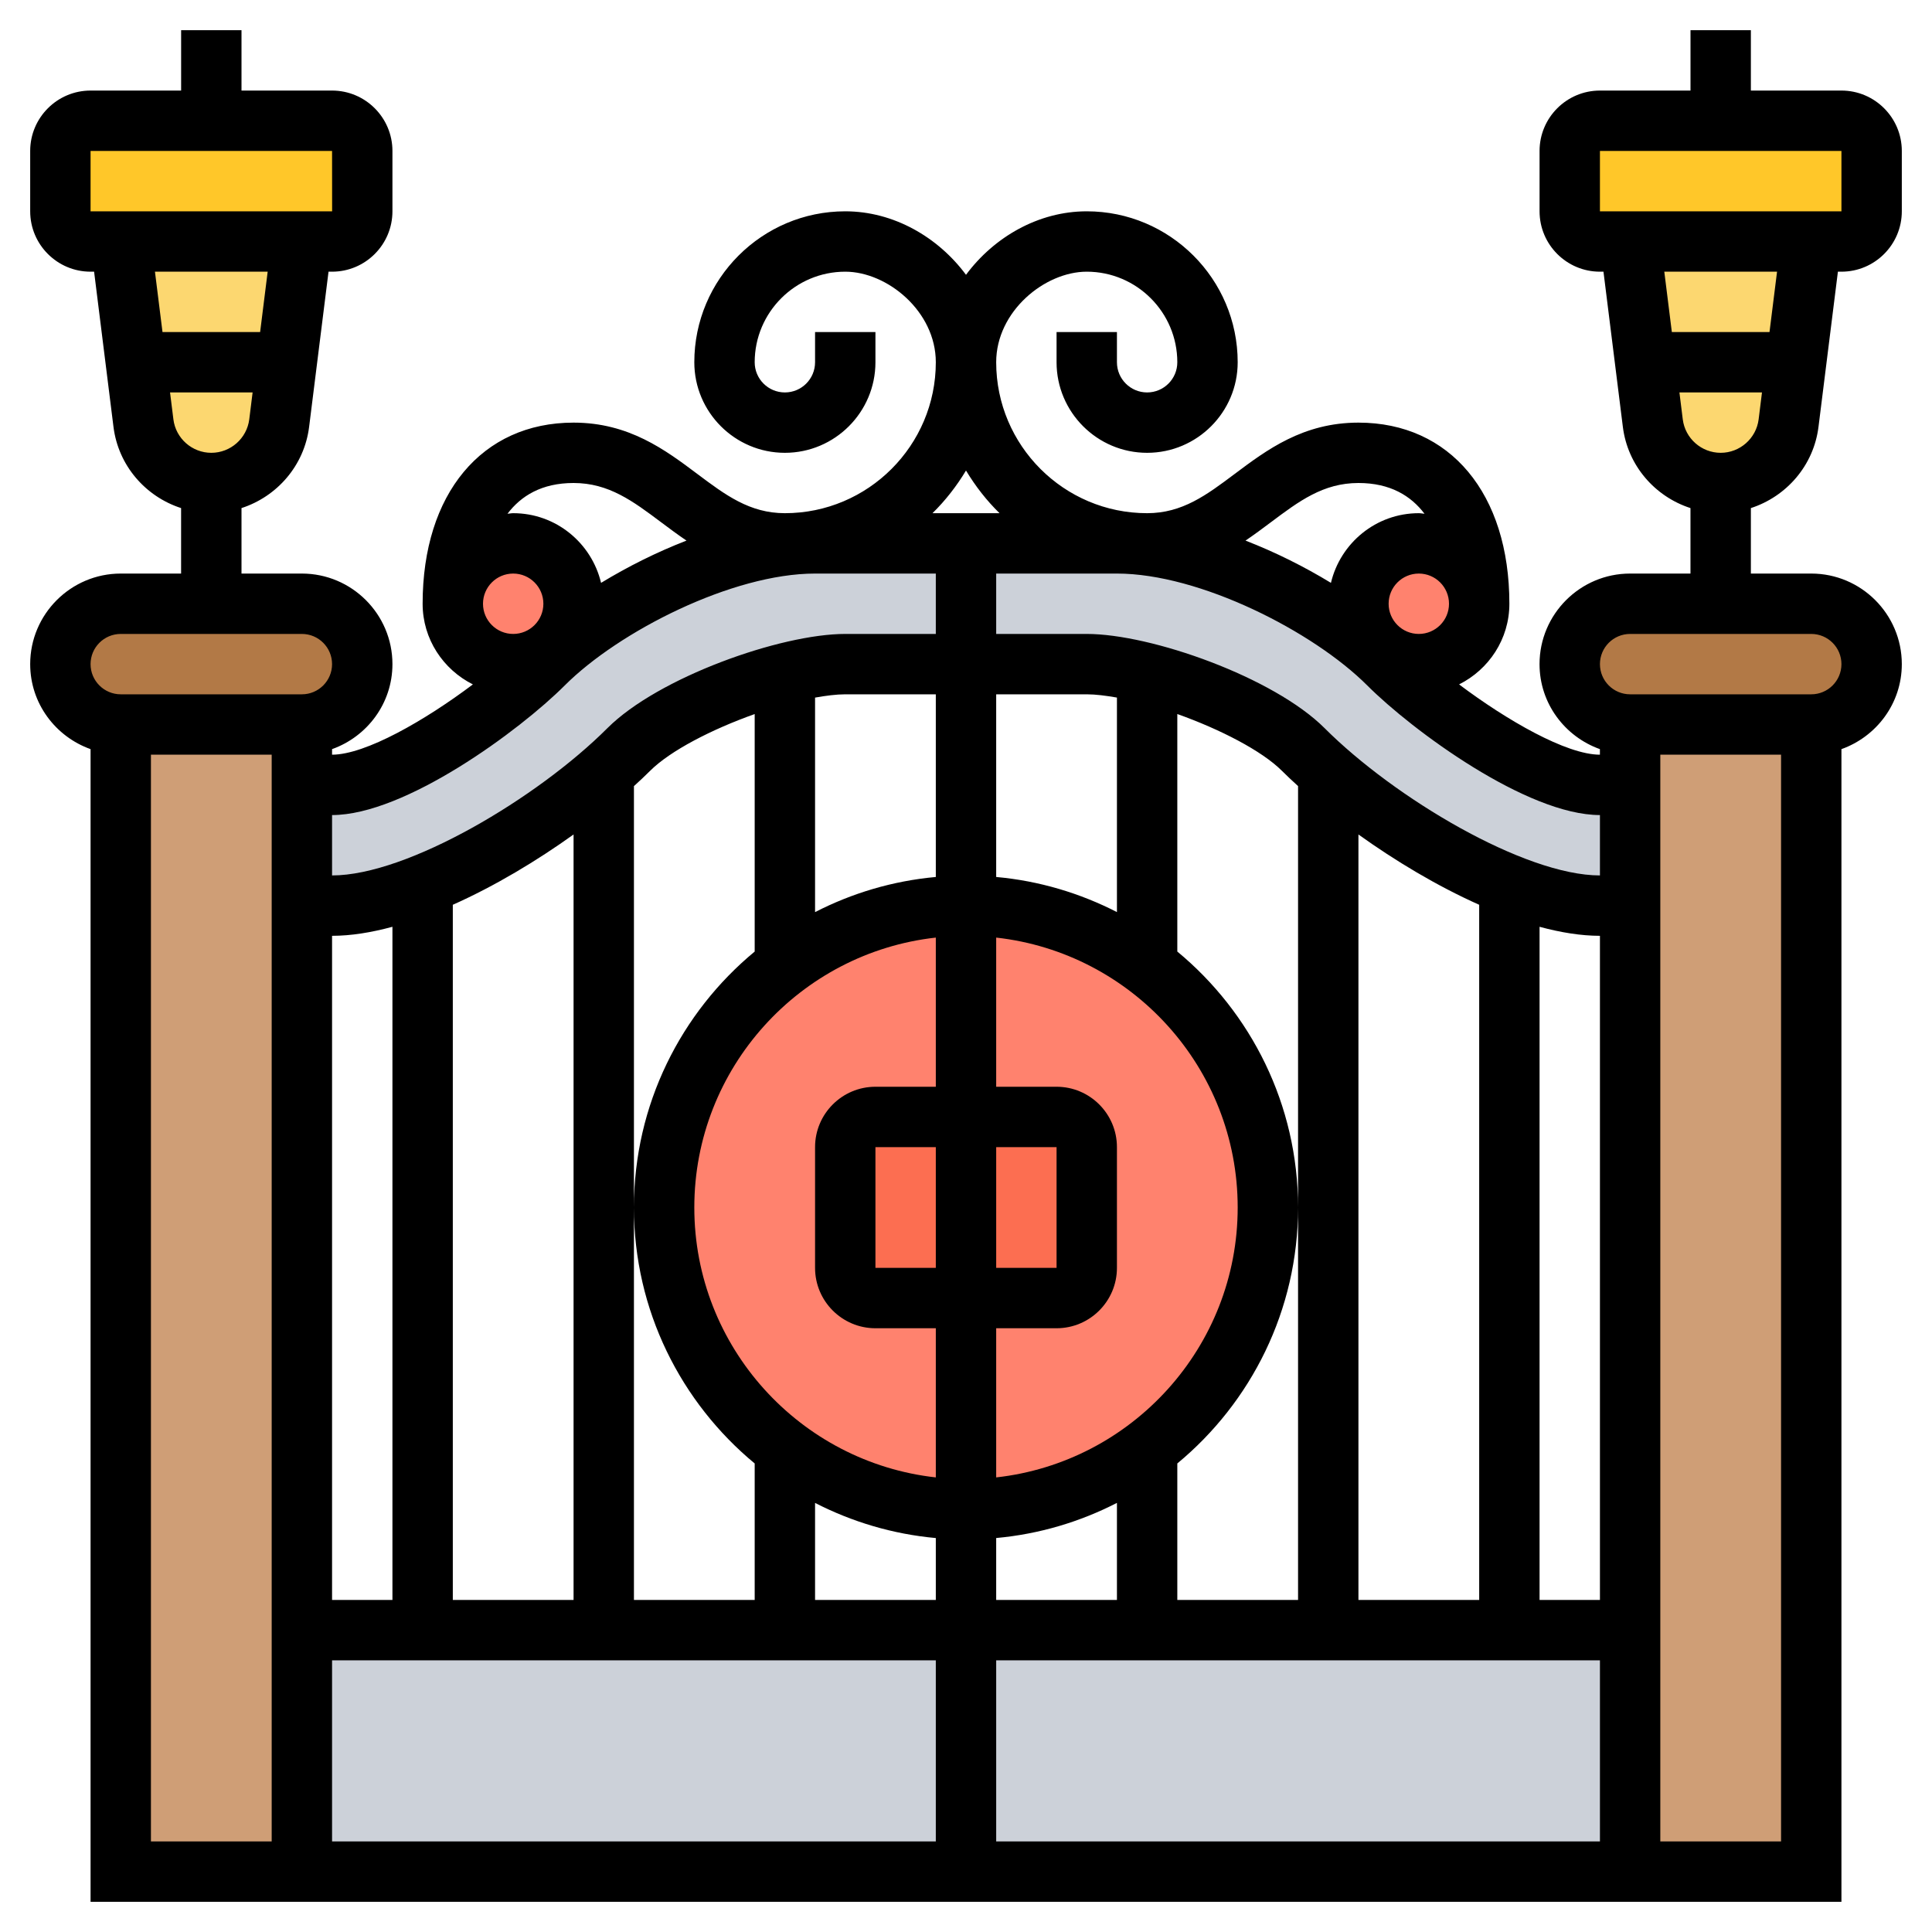 <svg id="_x33_0" enable-background="new 0 0 64 64" height="512" viewBox="0 0 64 64" width="512" xmlns="http://www.w3.org/2000/svg"><path d="m17 18c1.1 0 2 .9 2 2 0 .62-.28 1.17-.73 1.54-.35.29-.79.46-1.27.46-1.1 0-2-.9-2-2s.9-2 2-2z" fill="#ff826e"/><path d="m47 22c-.48 0-.92-.17-1.27-.46-.45-.37-.73-.92-.73-1.54 0-1.1.9-2 2-2s2 .9 2 2-.9 2-2 2z" fill="#ff826e"/><path d="m62 5v2c0 .55-.45 1-1 1h-1-6-1c-.55 0-1-.45-1-1v-2c0-.55.45-1 1-1h4 4c.55 0 1 .45 1 1z" fill="#ffc729"/><path d="m12 5v2c0 .55-.45 1-1 1h-1-6-1c-.55 0-1-.45-1-1v-2c0-.55.45-1 1-1h4 4c.55 0 1 .45 1 1z" fill="#ffc729"/><path d="m4 8 .5 4 .25 2.02c.14 1.13 1.11 1.98 2.25 1.98s2.11-.85 2.25-1.98l.25-2.02.5-4z" fill="#fcd770"/><path d="m54 8 .5 4 .25 2.02c.14 1.13 1.11 1.98 2.25 1.98s2.11-.85 2.25-1.98l.25-2.02.5-4z" fill="#fcd770"/><g fill="#ccd1d9"><path d="m32 54v8h-22v-8h4 6 6z"/><path d="m54 54v8h-22v-8h6 6 6z"/><path d="m14 29.31c-1.07.43-2.11.69-3 .69h-1v-4h1c2 0 5.54-2.54 7-4 .12-.12.24-.23.37-.35 1.95-1.75 5.32-3.41 8.06-3.63.19-.01.38-.02.57-.02h5v4h-4c-.56 0-1.26.11-2 .3-1.91.49-4.14 1.5-5.17 2.53-.3.3-.65.62-1.03.93-1.59 1.34-3.76 2.75-5.8 3.55z"/><path d="m50 29.31c-2.04-.8-4.21-2.21-5.8-3.55-.38-.31-.73-.63-1.03-.93-1.03-1.03-3.26-2.04-5.17-2.53-.74-.19-1.44-.3-2-.3h-4v-4h5c.13 0 .26 0 .39.01 2.77.15 6.25 1.85 8.24 3.64.13.12.25.23.37.35 1.46 1.46 5 4 7 4h1v4h-1c-.89 0-1.93-.26-3-.69z"/></g><path d="m10 26v4 24 8h-6v-38h6z" fill="#cf9e76"/><path d="m60 24v38h-6v-8-24-4-2z" fill="#cf9e76"/><path d="m10 20c1.1 0 2 .9 2 2 0 .55-.22 1.05-.59 1.41-.36.37-.86.59-1.41.59h-6c-1.1 0-2-.9-2-2 0-.55.22-1.05.59-1.41.36-.37.86-.59 1.41-.59h3z" fill="#b27946"/><path d="m61.41 20.59c.37.36.59.86.59 1.41 0 1.1-.9 2-2 2h-6c-.55 0-1.05-.22-1.41-.59-.37-.36-.59-.86-.59-1.41 0-1.1.9-2 2-2h3 3c.55 0 1.05.22 1.41.59z" fill="#b27946"/><path d="m38 32c-1.67-1.25-3.75-2-6-2s-4.33.75-6 2c-2.43 1.83-4 4.73-4 8s1.57 6.17 4 8c1.67 1.25 3.75 2 6 2s4.33-.75 6-2c2.43-1.83 4-4.73 4-8s-1.57-6.17-4-8z" fill="#ff826e"/><path d="m35 37h-3-3c-.55 0-1 .45-1 1v4c0 .55.45 1 1 1h3 3c.55 0 1-.45 1-1v-4c0-.55-.45-1-1-1z" fill="#fc6e51"/><path d="m60.24 14.14.643-5.14h.117c1.103 0 2-.897 2-2v-2c0-1.103-.897-2-2-2h-3v-2h-2v2h-3c-1.103 0-2 .897-2 2v2c0 1.103.897 2 2 2h.117l.642 5.14c.16 1.284 1.063 2.31 2.24 2.691v2.169h-2c-1.654 0-3 1.346-3 3 0 1.302.839 2.402 2 2.816v.184c-1.11 0-3.085-1.14-4.665-2.328.984-.493 1.666-1.5 1.666-2.672 0-3.645-1.963-6-5-6-1.833 0-3.037.903-4.1 1.7-.93.697-1.733 1.3-2.9 1.3-2.757 0-5-2.243-5-5 0-1.689 1.612-3 3-3 1.654 0 3 1.346 3 3 0 .552-.448 1-1 1s-1-.448-1-1v-1h-2v1c0 1.654 1.346 3 3 3s3-1.346 3-3c0-2.757-2.243-5-5-5-1.6 0-3.072.852-4 2.103-.928-1.251-2.4-2.103-4-2.103-2.757 0-5 2.243-5 5 0 1.654 1.346 3 3 3s3-1.346 3-3v-1h-2v1c0 .552-.448 1-1 1s-1-.448-1-1c0-1.654 1.346-3 3-3 1.388 0 3 1.311 3 3 0 2.757-2.243 5-5 5-1.167 0-1.97-.603-2.9-1.3-1.063-.797-2.267-1.7-4.1-1.7-3.037 0-5 2.355-5 6 0 1.172.682 2.179 1.665 2.672-1.58 1.188-3.555 2.328-4.665 2.328v-.184c1.161-.414 2-1.514 2-2.816 0-1.654-1.346-3-3-3h-2v-2.169c1.177-.382 2.08-1.407 2.24-2.691l.643-5.14h.117c1.103 0 2-.897 2-2v-2c0-1.103-.897-2-2-2h-3v-2h-2v2h-3c-1.103 0-2 .897-2 2v2c0 1.103.897 2 2 2h.117l.642 5.14c.16 1.284 1.063 2.31 2.24 2.691v2.169h-1.999c-1.654 0-3 1.346-3 3 0 1.302.839 2.402 2 2.816v38.184h7 1 42 1 7v-38.184c1.161-.414 2-1.514 2-2.816 0-1.654-1.346-3-3-3h-2v-2.169c1.177-.382 2.08-1.407 2.24-2.691zm-57.24-9.14h8l.002 2h-8.002zm5.867 4-.25 2h-3.234l-.25-2zm-3.234 4h2.735l-.111.892c-.08.631-.62 1.108-1.257 1.108s-1.177-.477-1.256-1.108zm47.367 16c-2.501 0-6.814-2.571-9.121-4.879-1.682-1.681-5.738-3.121-7.879-3.121h-3v-2h4c2.743 0 6.503 1.917 8.293 3.707 1.497 1.497 5.294 4.293 7.707 4.293zm0 24h-2v-22.299c.697.189 1.372.299 2 .299zm-42-22c.628 0 1.303-.11 2-.299v22.299h-2zm4-1.028c1.398-.623 2.789-1.461 4-2.329v25.357h-4zm6 10.028v-13.959c.191-.173.372-.343.535-.506.668-.668 2.054-1.38 3.465-1.881v7.868c-2.441 2.019-4 5.07-4 8.478s1.559 6.459 4 8.479v4.521h-4zm12 8.941v-4.941h2c1.103 0 2-.897 2-2v-4c0-1.103-.897-2-2-2h-2v-4.941c4.493.499 8 4.316 8 8.941s-3.507 8.442-8 8.941zm-10-8.941c0-4.625 3.507-8.442 8-8.941v4.941h-2c-1.103 0-2 .897-2 2v4c0 1.103.897 2 2 2h2v4.941c-4.493-.499-8-4.316-8-8.941zm8 2h-2v-4h2zm2-4h2v4h-2zm0-8.949v-6.051h3c.294 0 .639.045 1 .108v7.106c-1.221-.626-2.57-1.034-4-1.163zm-2 0c-1.43.13-2.779.537-4 1.164v-7.106c.361-.064.706-.109 1-.109h3zm-4 20.735c1.221.626 2.57 1.034 4 1.164v2.05h-4zm6 1.163c1.43-.13 2.779-.537 4-1.164v3.215h-4zm6-2.47c2.441-2.019 4-5.07 4-8.479s-1.559-6.459-4-8.479v-7.868c1.41.502 2.797 1.214 3.465 1.881.163.163.345.333.535.506v13.96 13h-4zm6-20.836c1.211.868 2.602 1.706 4 2.329v23.028h-4zm2-6.643c-.552 0-1-.448-1-1s.448-1 1-1 1 .448 1 1-.448 1-1 1zm-2-5c1.057 0 1.742.428 2.189 1.019-.063-.004-.124-.019-.189-.019-1.415 0-2.597.987-2.911 2.308-.878-.534-1.836-1.015-2.83-1.4.294-.199.572-.407.841-.608.93-.697 1.733-1.3 2.9-1.3zm-13-.413c.311.517.682.994 1.111 1.413h-2.221c.428-.42.799-.896 1.11-1.413zm-13 .413c1.167 0 1.97.603 2.9 1.3.269.201.546.409.841.608-.994.384-1.951.866-2.83 1.4-.314-1.321-1.496-2.308-2.911-2.308-.065 0-.126.015-.189.019.447-.591 1.132-1.019 2.189-1.019zm-2 3c.552 0 1 .448 1 1s-.448 1-1 1-1-.448-1-1 .448-1 1-1zm1.707 3.707c1.79-1.79 5.55-3.707 8.293-3.707h4v2h-3c-2.141 0-6.197 1.44-7.879 3.121-2.307 2.308-6.62 4.879-9.121 4.879v-2c2.413 0 6.21-2.796 7.707-4.293zm-14.707-1.707h6c.552 0 1 .448 1 1s-.448 1-1 1h-6c-.552 0-1-.448-1-1s.448-1 1-1zm1 40v-36h4v36zm6-6h20v6h-20zm22 6v-6h20v6zm22 0v-36h4v36zm6-39c0 .552-.448 1-1 1h-6c-.552 0-1-.448-1-1s.448-1 1-1h6c.552 0 1 .448 1 1zm-8-17h8v2h-8zm5.867 4-.25 2h-3.235l-.25-2zm-3.234 4h2.735l-.111.892c-.08.631-.62 1.108-1.257 1.108s-1.177-.477-1.256-1.108z"/></svg>